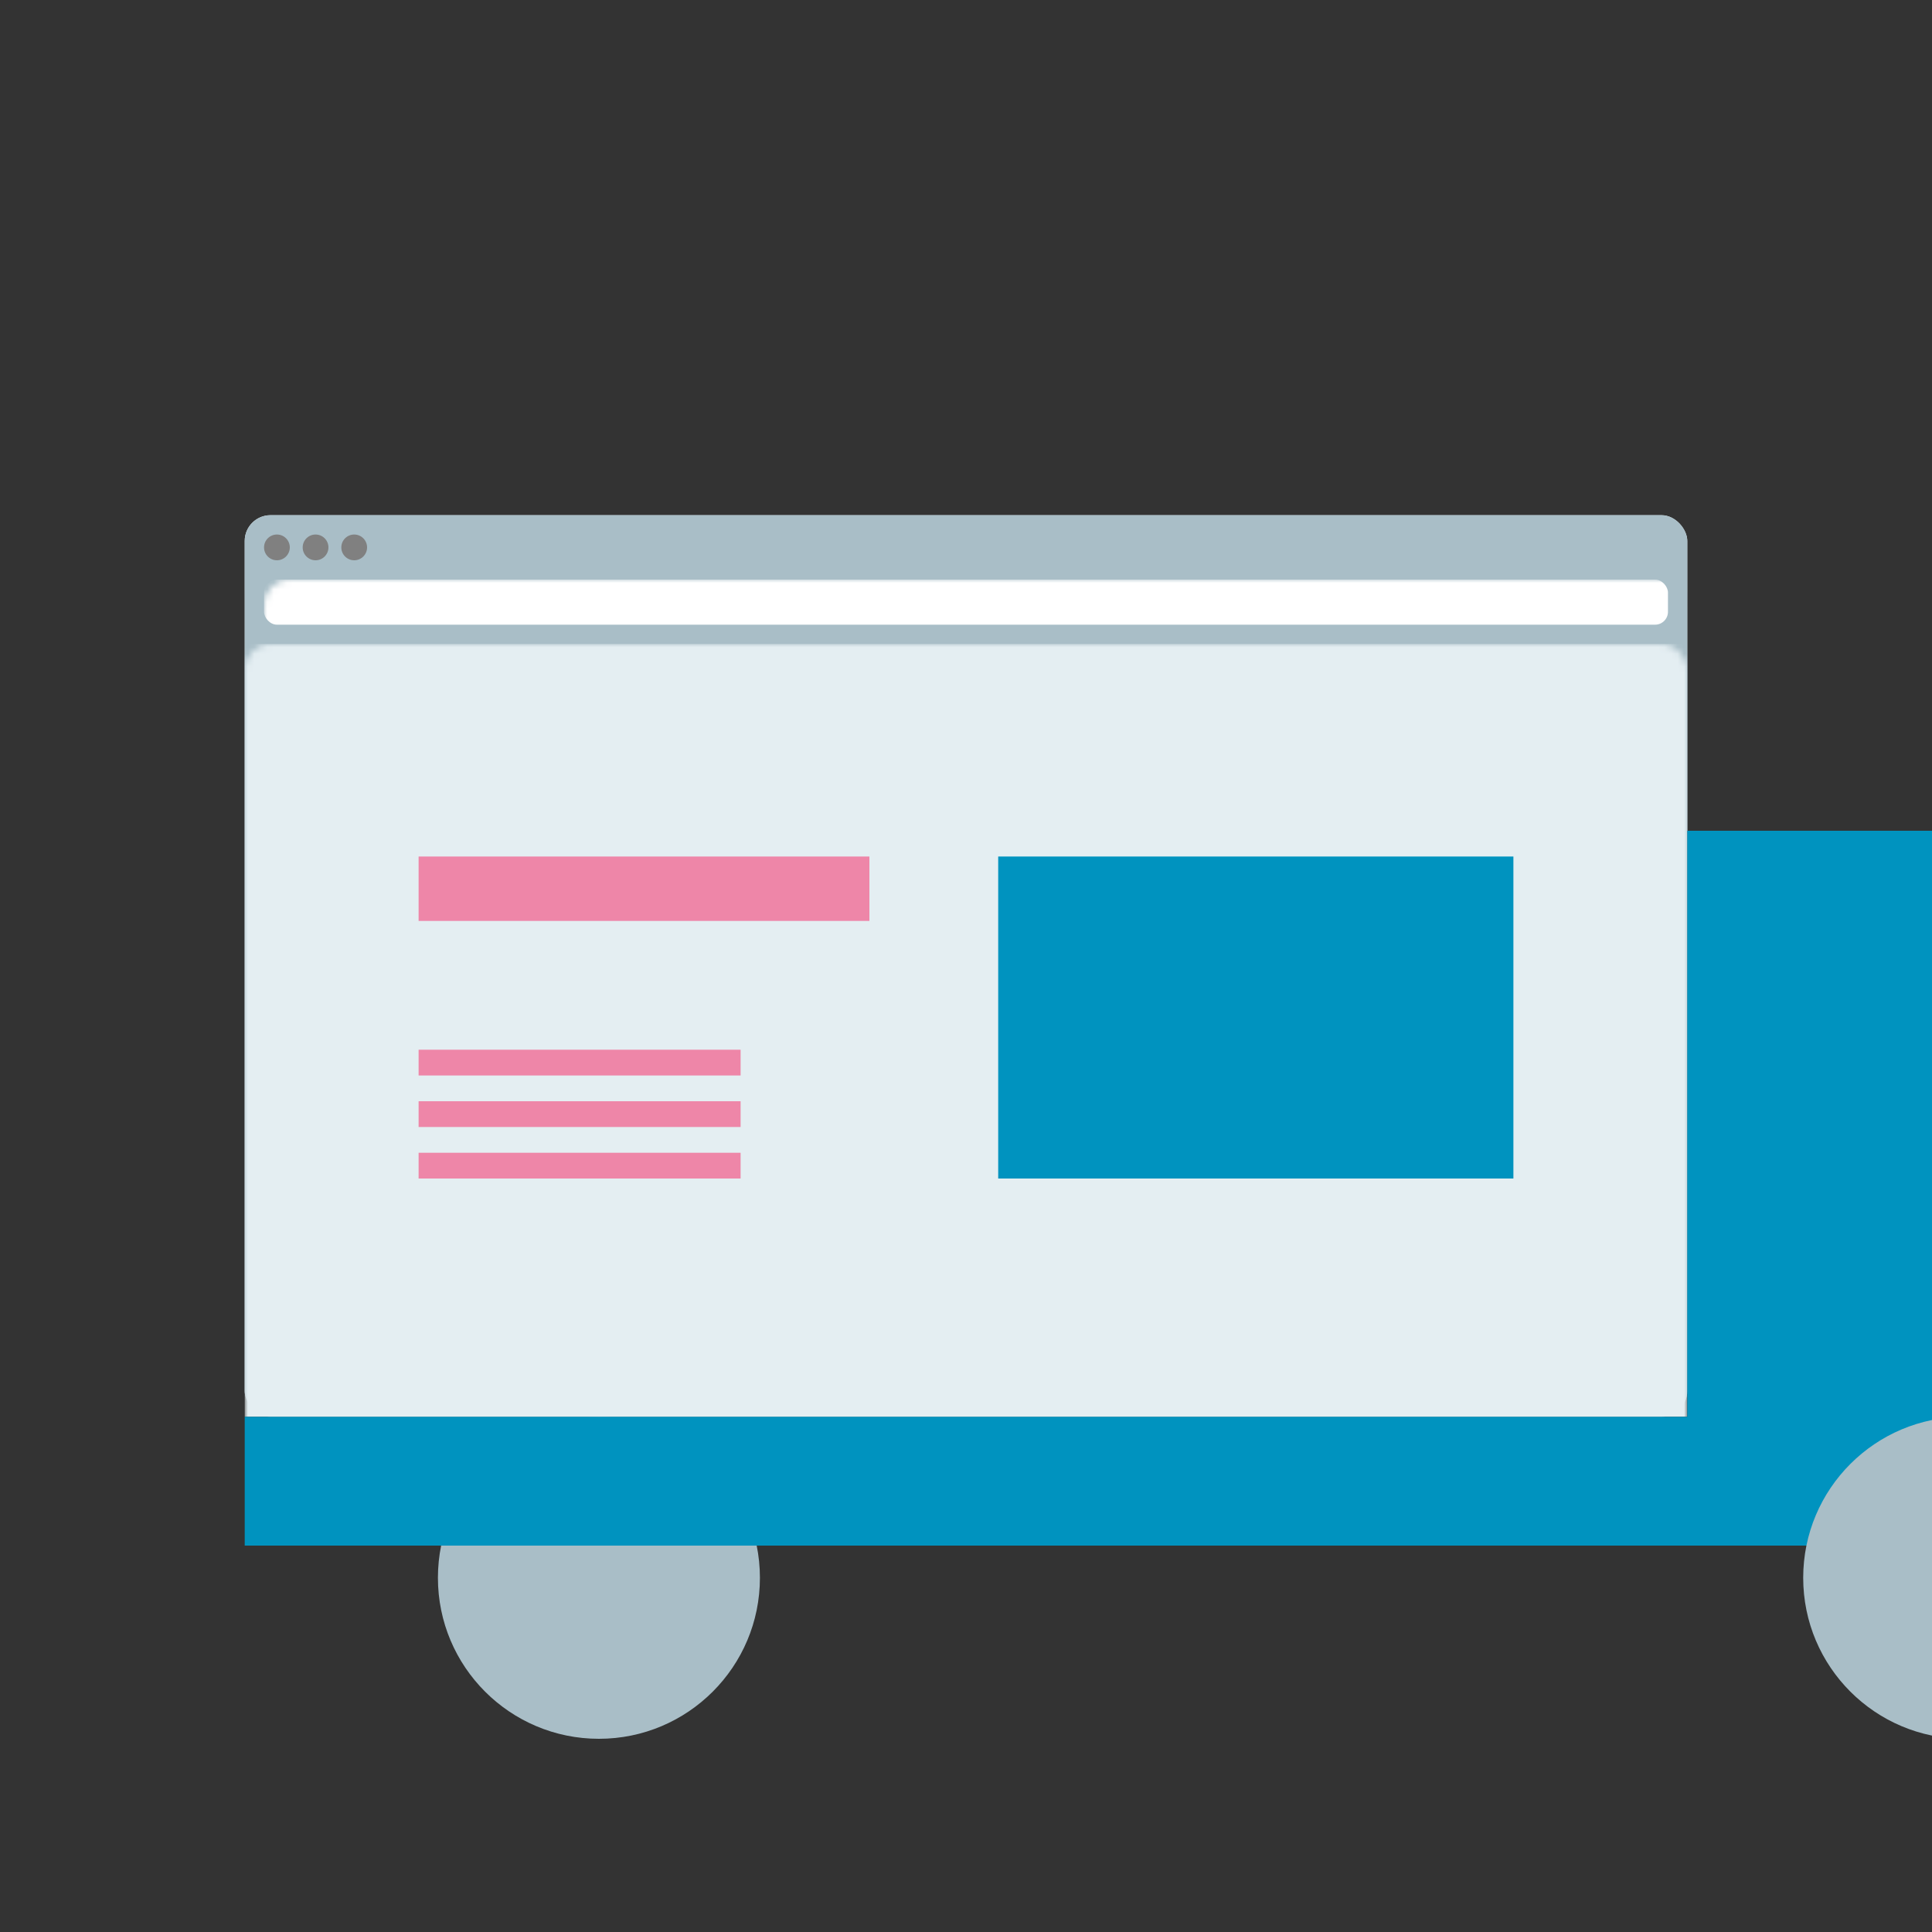 <svg xmlns="http://www.w3.org/2000/svg" xmlns:xlink="http://www.w3.org/1999/xlink" width="300" height="300" viewBox="0 0 300 300">
  <rect x="0" y="0" width="300" height="300" fill="#333333" stroke="none"/>
  <defs>
    <rect id="journeyimage07-a" width="224" height="140" rx="4"/>
    <rect id="journeyimage07-c" width="224" height="140" rx="4"/>
  </defs>
  <g fill="none" fill-rule="evenodd">
    <g transform="translate(38 80)">
      <mask id="journeyimage07-b" fill="#fff">
        <use xlink:href="#journeyimage07-a"/>
      </mask>
      <use fill="#E4EEF2" xlink:href="#journeyimage07-a"/>
      <rect width="224" height="130" y="10" fill="#404040" mask="url(#journeyimage07-b)"/>
      <circle cx="5" cy="5" r="2" fill="gray" mask="url(#journeyimage07-b)"/>
      <circle cx="11" cy="5" r="2" fill="gray" mask="url(#journeyimage07-b)"/>
      <circle cx="17" cy="5" r="2" fill="gray" mask="url(#journeyimage07-b)"/>
      <g transform="translate(9 19)">
        <rect width="20" height="4" y="108" fill="#EE86A8"/>
        <polygon fill="#0093BF" points="4 100 12 100 12 104 4 104"/>
        <polygon fill="#0093BF" points="8 92 125 92 125 96 8 96"/>
        <polygon fill="#0093BF" points="4 84 28 84 28 88 4 88"/>
        <polygon fill="#0093BF" points="8 76 125 76 125 80 8 80"/>
        <polygon fill="#0093BF" points="4 68 61 68 61 72 4 72"/>
        <polygon fill="#0093BF" points="4 60 76 60 76 64 4 64"/>
        <polygon fill="#0093BF" points="4 52 76 52 76 56 4 56"/>
        <polygon fill="#0093BF" points="4 44 76 44 76 48 4 48"/>
        <rect width="27" height="4" y="36" fill="#EE86A8"/>
        <rect width="20" height="4" y="24" fill="#EE86A8"/>
        <polygon fill="#0093BF" points="4 16 130 16 130 20 4 20"/>
        <polygon fill="#0093BF" points="4 8 98 8 98 12 4 12"/>
        <rect width="79" height="4" fill="#EE86A8"/>
      </g>
      <mask id="journeyimage07-d" fill="#fff">
        <use xlink:href="#journeyimage07-c"/>
      </mask>
      <use fill="#A9BEC7" xlink:href="#journeyimage07-c"/>
      <rect width="224" height="120" y="20" fill="#E4EEF2" mask="url(#journeyimage07-d)"/>
      <rect width="218" height="7" x="3" y="10" fill="#FFF" mask="url(#journeyimage07-d)" rx="2"/>
      <circle cx="5" cy="5" r="2" fill="gray" mask="url(#journeyimage07-d)"/>
      <circle cx="11" cy="5" r="2" fill="gray" mask="url(#journeyimage07-d)"/>
      <circle cx="17" cy="5" r="2" fill="gray" mask="url(#journeyimage07-d)"/>
      <g mask="url(#journeyimage07-d)">
        <g transform="translate(27 53)">
          <rect width="70" height="10" fill="#EE86A8"/>
          <rect width="50" height="4" y="30" fill="#EE86A8"/>
          <rect width="50" height="4" y="38" fill="#EE86A8"/>
          <rect width="50" height="4" y="46" fill="#EE86A8"/>
          <rect width="80" height="50" x="90" fill="#0093BF"/>
        </g>
      </g>
    </g>
    <g transform="translate(38 129)">
      <circle cx="55" cy="116" r="25" fill="#A9BEC7"/>
      <path fill="#0093BF" d="M224,91 L224,0 L271.926,-3.55271368e-15 C275.115,-1.30600674e-15 278.113,1.521 279.996,4.095 L301.211,33.088 C304.972,38.229 307,44.434 307,50.804 L307,91 L307,111 L0,111 L0,91 L224,91 Z"/>
      <circle cx="267" cy="116" r="25" fill="#A9BEC7"/>
    </g>
  </g>
</svg>
